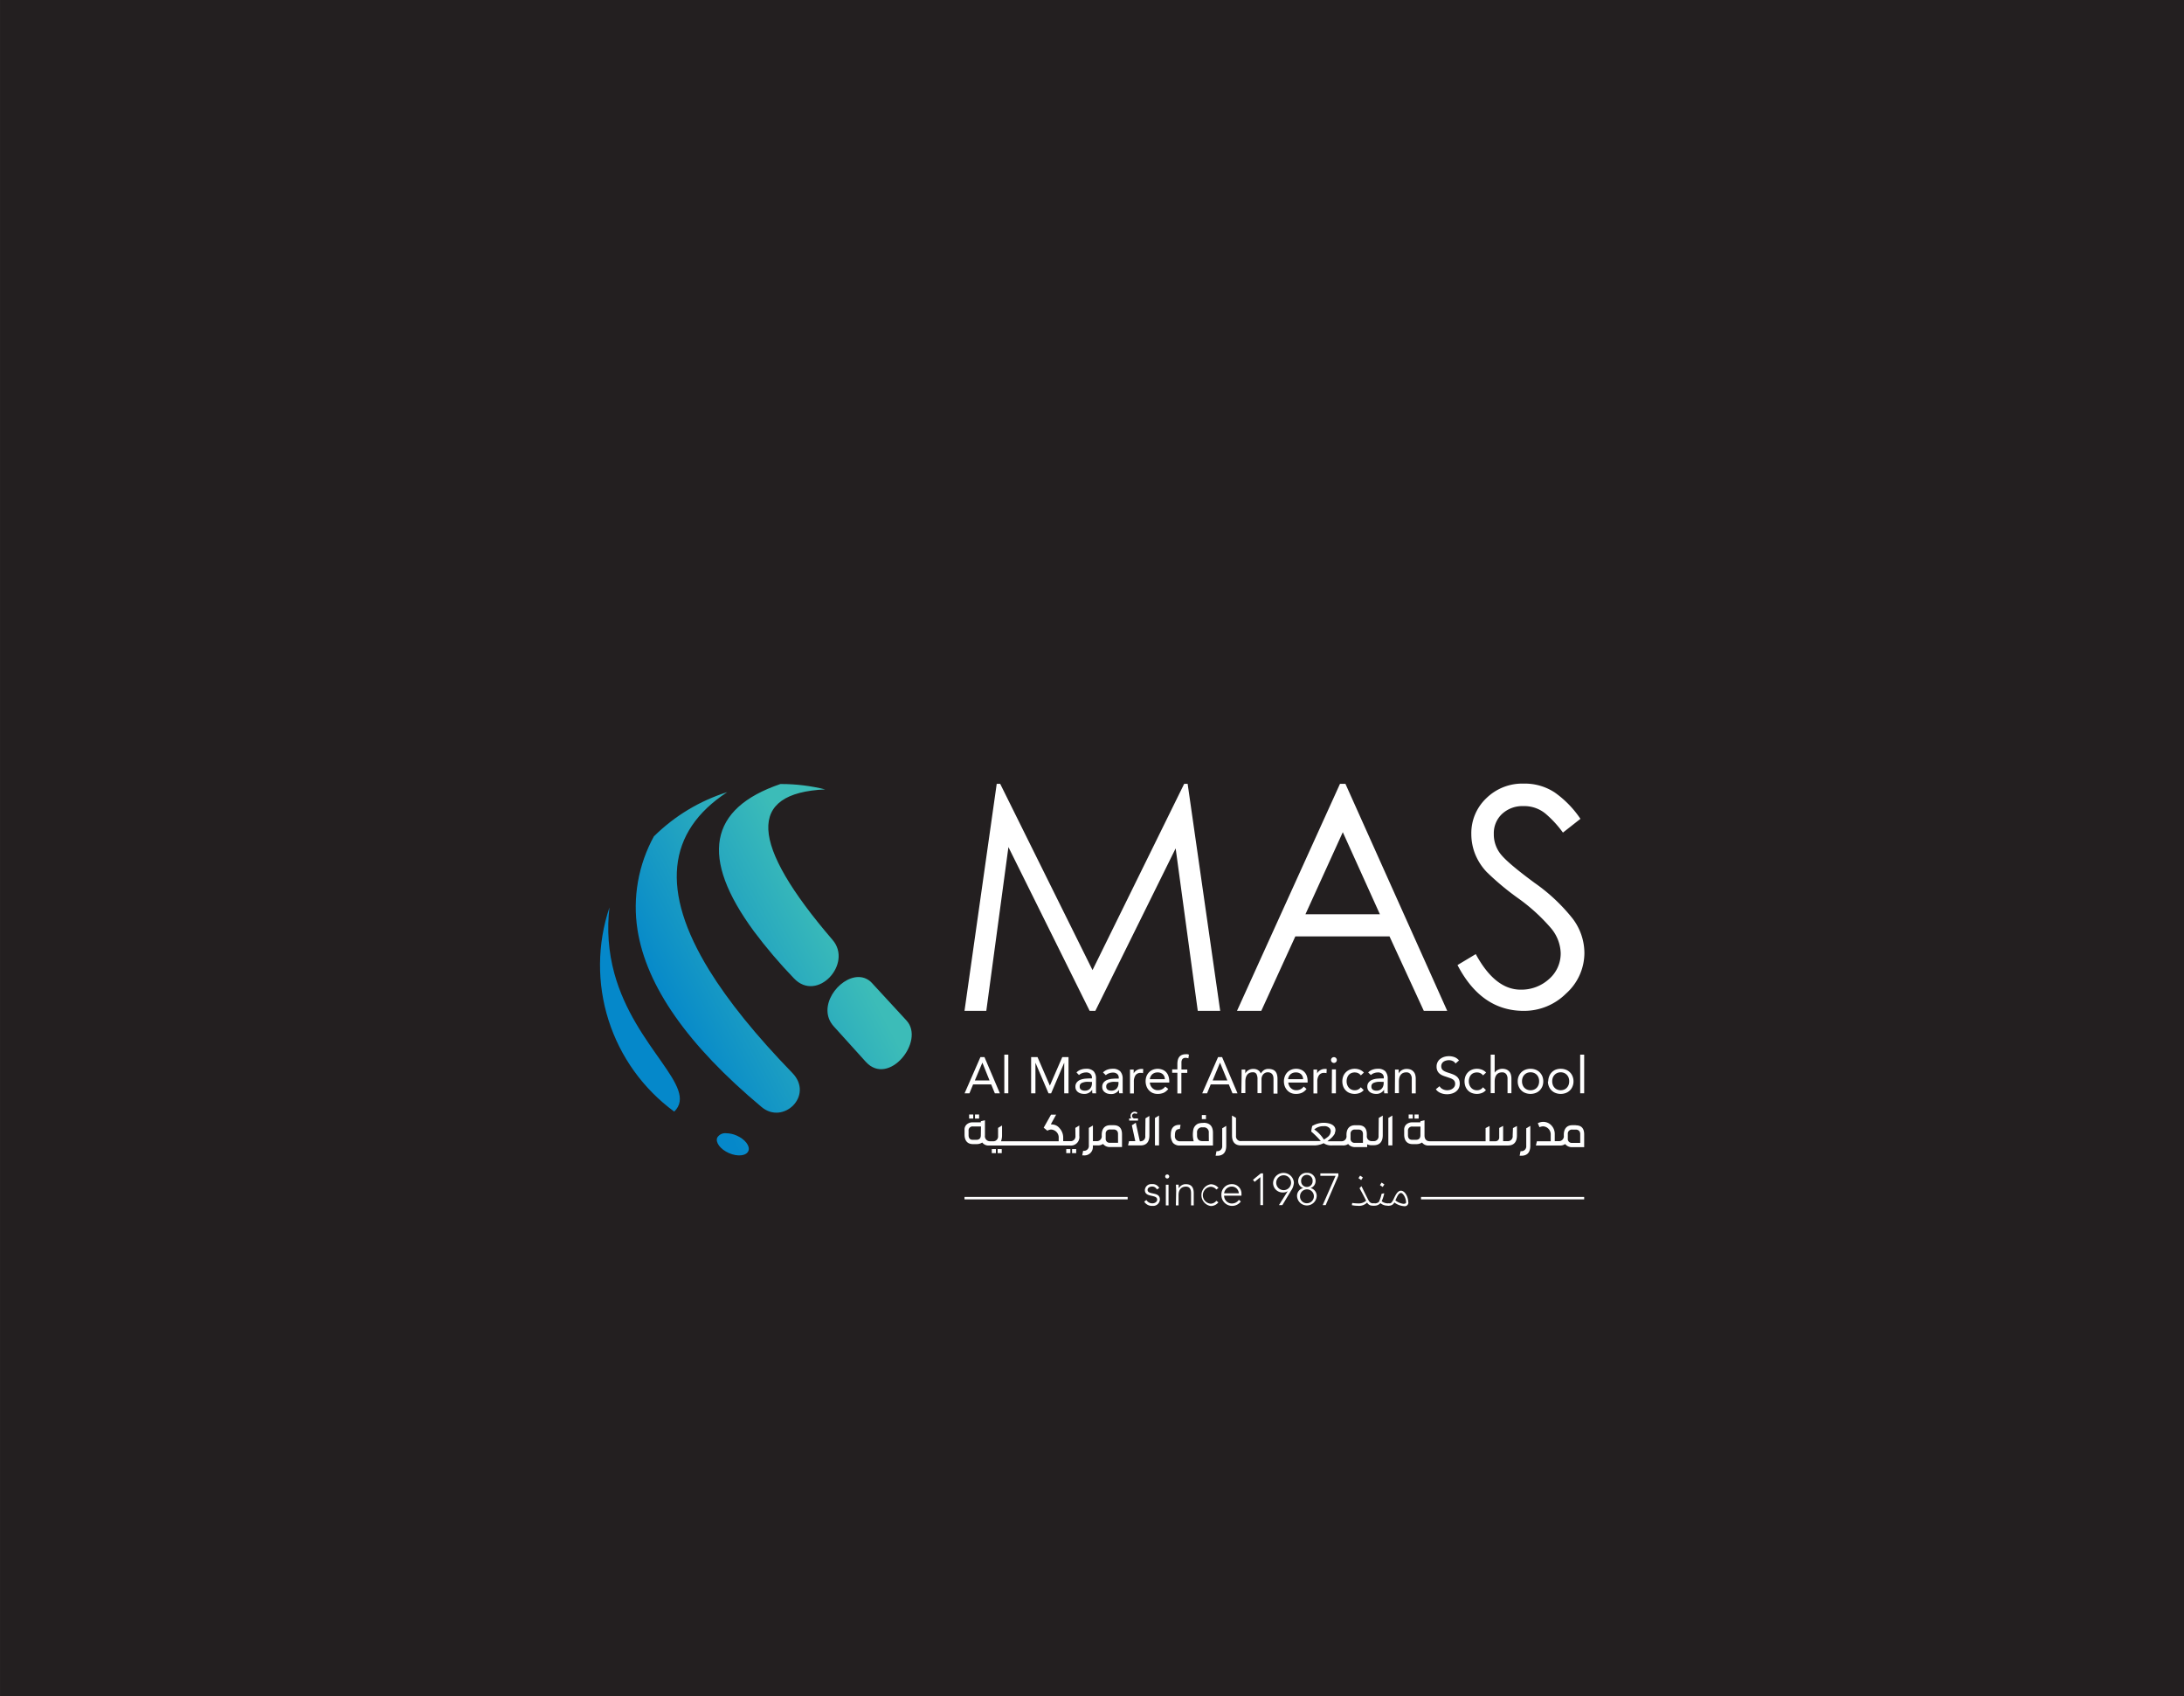<svg id="Layer_1" data-name="Layer 1" xmlns="http://www.w3.org/2000/svg" xmlns:xlink="http://www.w3.org/1999/xlink" viewBox="0 0 595.28 462.26"><rect x="0" y="0" width="595.28" height="462.26" fill="#333333" stroke="none"/><defs><style>.cls-1{fill:none;}.cls-2{clip-path:url(#clip-path);}.cls-3{fill:#231f20;}.cls-4{clip-path:url(#clip-path-2);}.cls-5{fill:url(#linear-gradient);}.cls-6{fill:#fff;}</style><clipPath id="clip-path"><rect class="cls-1" x="0.03" width="595.28" height="462.26"/></clipPath><clipPath id="clip-path-2"><path class="cls-1" d="M195.5,310c-.57,1.32.86,3.21,3.19,4.23s4.7.77,5.28-.55-.86-3.22-3.2-4.24a7.14,7.14,0,0,0-2.79-.62A2.52,2.52,0,0,0,195.5,310m31.74-30.32,8.73,9.66c6.24,6.91,16.27-5.63,11.11-11.24l-9.38-10.18a4.91,4.91,0,0,0-3.71-1.67c-5.4,0-11.48,8.2-6.75,13.43m-43.46,23.24c6.74-6.65-10.72-17.24-16.33-37.65a47,47,0,0,1-1.33-18,49.46,49.46,0,0,0,17.66,55.66m-5.49-75.13a40.07,40.07,0,0,0-4.52,25.64q3.64,23,33.8,48.22c5.92,5,14.36-3.13,8.39-9.28q-14.81-15.27-22.66-28-19.87-32.31,4.92-48.52a49.6,49.6,0,0,0-19.93,12m34.46-14.22q-29.44,10-7.25,40.16a135.66,135.66,0,0,0,10.9,12.81c6.35,6.7,16.12-4,10.52-10.49q-34-39.56-2-41a49.62,49.62,0,0,0-12-1.47h-.23"/></clipPath><linearGradient id="linear-gradient" x1="4828.23" y1="-60.29" x2="4829.23" y2="-60.29" gradientTransform="translate(-252725.38 3422.47) scale(52.38)" gradientUnits="userSpaceOnUse"><stop offset="0" stop-color="#0588ca"/><stop offset="1" stop-color="#3cbcb8"/></linearGradient></defs><g class="cls-2"><rect class="cls-3" x="0.03" width="595.28" height="462.26"/><g class="cls-4"><rect class="cls-5" x="140.94" y="197.73" width="129.69" height="133.33" transform="translate(-99.74 126.9) rotate(-27.88)"/></g><g class="cls-2"><polygon class="cls-6" points="262.89 275.47 271.67 213.61 272.62 213.61 297.78 264.36 322.76 213.61 323.71 213.61 332.58 275.47 326.47 275.47 320.44 231.19 298.55 275.47 297 275.47 274.86 230.84 268.83 275.47 262.89 275.47"/><path class="cls-6" d="M366.72,213.61l27.74,61.86h-6.38l-9.35-20.29H353.06l-9.28,20.29h-6.62l28.07-61.86ZM366,226.78l-10.18,22.36h20.29Z"/><path class="cls-6" d="M397.24,263l5-3q5.25,9.69,12.23,9.69a11.19,11.19,0,0,0,7.72-2.87,9.23,9.23,0,0,0,3.2-7.14,11.11,11.11,0,0,0-2.71-6.82,50.16,50.16,0,0,0-9-8.16,72.9,72.9,0,0,1-8.45-7.06,15.55,15.55,0,0,1-3.2-5,14.76,14.76,0,0,1-1-5.38,13.08,13.08,0,0,1,4.07-9.72,14,14,0,0,1,10.21-4,14.8,14.8,0,0,1,8.46,2.42,27.69,27.69,0,0,1,7,7.18L426,226.89a29.34,29.34,0,0,0-4.76-5.17,9.09,9.09,0,0,0-6-2.05,8.16,8.16,0,0,0-5.83,2.13,7.16,7.16,0,0,0-2.25,5.42,8.63,8.63,0,0,0,2,5.7q2,2.43,9.11,7.67a49.17,49.17,0,0,1,10.34,9.69,15.58,15.58,0,0,1,3.24,9.35,14.85,14.85,0,0,1-5,11.12,16.2,16.2,0,0,1-11.53,4.72q-11.57,0-18.05-12.47"/><rect class="cls-6" x="265.75" y="303.71" width="1.12" height="1.11"/><rect class="cls-6" x="264.15" y="303.71" width="1.12" height="1.11"/><rect class="cls-6" x="271.92" y="313.13" width="1.12" height="1.11"/><rect class="cls-6" x="270.33" y="313.13" width="1.12" height="1.11"/><rect class="cls-6" x="290.62" y="313.13" width="1.12" height="1.11"/><rect class="cls-6" x="292.21" y="313.13" width="1.12" height="1.11"/><path class="cls-6" d="M293.13,309.54a1.3,1.3,0,0,1-1.48,1.43h-1.86v-1a3.78,3.78,0,0,0-1-2.53,2.67,2.67,0,0,0-1.83-1l-.54-.06,1.44-2.62h-1.39l-2,3.55,1,.81a2.41,2.41,0,0,1,1-.31,2.17,2.17,0,0,1,2.09,2.38V311H272.85l.13-.45a4.47,4.47,0,0,0,.14-1.15v-2.69l-1.08.65v2.21a1.31,1.31,0,0,1-1.48,1.43h-.66a1.37,1.37,0,0,1-1.44-1.57v-4.15l-1.12.27v.3h-2.16a2.36,2.36,0,0,0-1.75.63,1.86,1.86,0,0,0-.53,1.44v1.25c0,1.66.78,2.61,2.29,2.61h.95a2.78,2.78,0,0,0,1.33-.29l.26-.14.19.22a2.14,2.14,0,0,0,1.66.59h22a2.32,2.32,0,0,0,2.6-2.65v-2.8l-1.08.65Zm-25.79-.18c0,.84-.44,1.25-1.21,1.25h-1c-.76,0-1.13-.47-1.13-1.26V308.2a1.09,1.09,0,0,1,1.22-1.23h2.16Z"/><path class="cls-6" d="M303.55,306.63h-.94c-1.53,0-2.32,1-2.32,2.61v.24a1.32,1.32,0,0,1-1.46,1.49h-.94v-4.26l-1.11.65v4.79a1.32,1.32,0,0,1-1.47,1.45h-.09l-.24,1.24h.32a2.28,2.28,0,0,0,2.58-2.38l0-.33h1.3a2.25,2.25,0,0,0,1.21-.25l.24-.15.2.2a2.32,2.32,0,0,0,1.76.65h3.23v-3.46c0-1.67-.76-2.49-2.29-2.49m1.21,4.79h-2.21a1.06,1.06,0,0,1-1.16-1.15v-.06c0-.19,0-.61,0-1.24a1.09,1.09,0,0,1,1.23-1.17h1a1.19,1.19,0,0,1,.93.44,1.49,1.49,0,0,1,.2.88Z"/><path class="cls-6" d="M312.16,309.54A1.28,1.28,0,0,1,311,311l-.32,0-1.11-5.05-1.07.7.94,4.33h-1.71l-.27,1.16h3.35c1.65,0,2.47-.92,2.47-2.76v-5.28l-1.07.65Z"/><path class="cls-6" d="M310.18,304.79h-.85a.69.69,0,1,1,0-1.37.83.83,0,0,1,.44.15l.26-.3a1.06,1.06,0,0,0-.78-.32,1.12,1.12,0,0,0-1.1,1.13,1,1,0,0,0,.14.57,1.47,1.47,0,0,0,.06.14h-.58v.58h2.41Z"/><polygon class="cls-6" points="314.8 312.13 315.91 312.13 315.91 303.99 314.8 304.65 314.8 312.13"/><rect class="cls-6" x="327.58" y="303.86" width="1.12" height="1.11"/><path class="cls-6" d="M328,306a4.67,4.67,0,0,0-1.35.17,2.29,2.29,0,0,0-1.39,1.65,7.24,7.24,0,0,0-.13,1.54,7.16,7.16,0,0,0,.23,1.64h-3.67a1.33,1.33,0,0,1-1.45-1.48c0-1.43.36-1.8,1.35-1.87l.19-1.12h-.27c-1.6,0-2.39.89-2.39,2.68a3.61,3.61,0,0,0,.59,2.23,2.41,2.41,0,0,0,2,.72h8.9V308.7c0-1.81-.88-2.73-2.59-2.73m1.47,5h-1.79c-.92,0-1.43-.57-1.43-1.56v-.72a1.33,1.33,0,0,1,1.48-1.48H328a1.33,1.33,0,0,1,1.47,1.49Z"/><path class="cls-6" d="M333.13,312.26a1.32,1.32,0,0,1-1.47,1.44h-.09l-.24,1.25h.43c1.65,0,2.47-.92,2.47-2.76v-5.38l-1.1.66Z"/><path class="cls-6" d="M375.75,309.54a1.3,1.3,0,0,1-1.46,1.43H374a1.33,1.33,0,0,1-1.45-1.51v-.34c0-1.65-.76-2.48-2.29-2.48h-.94c-1.53,0-2.32,1-2.32,2.6v.24A1.32,1.32,0,0,1,365.6,311h-3.8l.75-.62a4.83,4.83,0,0,0,1-1.05,4.4,4.4,0,0,0,.26-.4.49.49,0,0,0,0-.13A2.76,2.76,0,0,0,364,308c0-.86-.53-1.46-1.57-1.8a5.89,5.89,0,0,0-1.66-.23,6.16,6.16,0,0,0-3.1.87,9.29,9.29,0,0,0-.27,1.52,24.11,24.11,0,0,1,2.08,2l.53.59H338.35a1.3,1.3,0,0,1-1.46-1.43v-4.9L335.8,304v5.38c0,1.84.83,2.76,2.48,2.76h19.85a5.82,5.82,0,0,0,2.66-.62l.16.12a3.72,3.72,0,0,0,2.1.5H366a2.41,2.41,0,0,0,1.21-.24l.24-.16.19.21a2.34,2.34,0,0,0,1.77.64h3.23v-.75l.46.16.45.08c.15,0,.36,0,.61,0h.39c1.55-.05,2.34-1,2.34-2.75V304l-1.09.65Zm-14.9,1-.19-.28a9.18,9.18,0,0,0-2.05-2.19l-.4-.29.41-.29a3.84,3.84,0,0,1,2.18-.6,1.91,1.91,0,0,1,1.66.62,1.27,1.27,0,0,1,.26.7,2.09,2.09,0,0,1-.88,1.66,6.71,6.71,0,0,1-1,.67m10.65.89h-2.22a1.06,1.06,0,0,1-1.16-1.14v-.07c0-.19,0-.6,0-1.25a1.09,1.09,0,0,1,1.24-1.15h1a1.18,1.18,0,0,1,.93.42,1.48,1.48,0,0,1,.21.88Z"/><polygon class="cls-6" points="378.41 312.13 379.51 312.13 379.51 303.99 378.41 304.65 378.41 312.13"/><rect class="cls-6" x="383.95" y="303.71" width="1.12" height="1.11"/><rect class="cls-6" x="385.55" y="303.71" width="1.12" height="1.11"/><path class="cls-6" d="M412.3,309.48a1.32,1.32,0,0,1-1.45,1.49H409.7v-4.15l-1.07.56V310a1,1,0,0,1-1,1H406v-4.15l-1.08.56V311H389.71c-.93,0-1.44-.58-1.44-1.57v-4.15l-1.12.27v.3H385a2.39,2.39,0,0,0-1.75.63,1.9,1.9,0,0,0-.52,1.44l0,1.25c0,1.66.79,2.61,2.29,2.61h1a2.77,2.77,0,0,0,1.32-.29l.26-.14.19.22a2.14,2.14,0,0,0,1.66.59h21.51c1.66,0,2.5-.92,2.5-2.76v-2.55l-1.08.56Zm-25.15-.12c0,.84-.44,1.25-1.21,1.25h-1.05c-.76,0-1.13-.47-1.13-1.26V308.2A1.1,1.1,0,0,1,385,307h2.17Z"/><path class="cls-6" d="M416,312.26a1.31,1.31,0,0,1-1.46,1.44h-.09l-.25,1.25h.44c1.65,0,2.47-.92,2.47-2.76v-5.38l-1.11.66Z"/><path class="cls-6" d="M429.5,306.63h-.94c-1.54,0-2.32,1-2.32,2.61v.24a1.33,1.33,0,0,1-1.47,1.49h-1v-2a3.36,3.36,0,0,0-1.53-2.8,3.08,3.08,0,0,0-1.68-.45,3.3,3.3,0,0,0-1.41.36l.46,1.1a2.5,2.5,0,0,1,1-.24,2.18,2.18,0,0,1,2.06,2.2V311H418.9l-.27,1.16h6.51a2.25,2.25,0,0,0,1.21-.25l.25-.15.19.2a2.33,2.33,0,0,0,1.77.65h3.23v-3.46c0-1.67-.76-2.49-2.29-2.49m1.21,4.79h-2.22a1.06,1.06,0,0,1-1.16-1.15v-.06c0-.19,0-.61,0-1.24a1.1,1.1,0,0,1,1.24-1.17h1a1.18,1.18,0,0,1,.93.44,1.48,1.48,0,0,1,.21.88Z"/><path class="cls-6" d="M267.23,288.07h1.1l4.2,9.87h-1.37l-1-2.43h-4.93l-1,2.43h-1.32Zm.53,1.51h0l-2.05,4.85h4Z"/><rect class="cls-6" x="273.74" y="287.4" width="1.09" height="10.53"/><polygon class="cls-6" points="281.05 288.07 282.79 288.07 286.14 295.81 286.17 295.81 289.54 288.07 291.24 288.07 291.24 297.94 290.07 297.94 290.07 289.66 290.04 289.66 286.5 297.94 285.79 297.94 282.25 289.66 282.22 289.66 282.22 297.94 281.05 297.94 281.05 288.07"/><path class="cls-6" d="M293.41,292.25a3.16,3.16,0,0,1,1.19-.76,4.25,4.25,0,0,1,1.4-.24,2.78,2.78,0,0,1,2.09.68,2.94,2.94,0,0,1,.64,2.08v2.8c0,.18,0,.38,0,.58s0,.38.07.55h-1.05a3.61,3.61,0,0,1-.06-.5c0-.18,0-.34,0-.48h0a2.5,2.5,0,0,1-.86.82,2.42,2.42,0,0,1-1.29.32,3.56,3.56,0,0,1-.94-.12,2.39,2.39,0,0,1-.77-.37,1.82,1.82,0,0,1-.52-.61,1.72,1.72,0,0,1-.19-.83,1.82,1.82,0,0,1,.42-1.27,2.45,2.45,0,0,1,1-.68,5.23,5.23,0,0,1,1.34-.28q.72-.06,1.32-.06h.42v-.19a1.33,1.33,0,0,0-.43-1.07,1.73,1.73,0,0,0-1.19-.37,3.12,3.12,0,0,0-1,.18,2.41,2.41,0,0,0-.9.53Zm3.15,2.55a3.82,3.82,0,0,0-1.66.3,1,1,0,0,0-.61,1,.93.93,0,0,0,.41.87,1.88,1.88,0,0,0,1,.25,2,2,0,0,0,.83-.16,1.51,1.51,0,0,0,.59-.42,1.93,1.93,0,0,0,.37-.62,2.69,2.69,0,0,0,.14-.76v-.42Z"/><path class="cls-6" d="M300.64,292.25a3.24,3.24,0,0,1,1.19-.76,4.25,4.25,0,0,1,1.4-.24,2.78,2.78,0,0,1,2.09.68A2.94,2.94,0,0,1,306,294v2.8c0,.18,0,.38,0,.58s0,.38.07.55h-1a2.51,2.51,0,0,1-.07-.5V297h0a2.5,2.5,0,0,1-.86.82,2.42,2.42,0,0,1-1.29.32,3.56,3.56,0,0,1-.94-.12,2.24,2.24,0,0,1-.76-.37,1.71,1.71,0,0,1-.72-1.44,1.82,1.82,0,0,1,.42-1.27,2.45,2.45,0,0,1,1-.68,5.23,5.23,0,0,1,1.34-.28q.72-.06,1.32-.06h.42v-.19a1.33,1.33,0,0,0-.43-1.07,1.73,1.73,0,0,0-1.19-.37,3.12,3.12,0,0,0-1,.18,2.41,2.41,0,0,0-.9.53Zm3.15,2.55a3.82,3.82,0,0,0-1.66.3,1,1,0,0,0-.61,1,1,1,0,0,0,.41.87,1.88,1.88,0,0,0,1,.25,1.92,1.92,0,0,0,.83-.16,1.51,1.51,0,0,0,.59-.42,1.93,1.93,0,0,0,.37-.62,2.69,2.69,0,0,0,.14-.76v-.42Z"/><path class="cls-6" d="M308,293c0-.29,0-.57,0-.83s0-.5,0-.71h1c0,.17,0,.35,0,.53s0,.35,0,.54h0a1.62,1.62,0,0,1,.31-.46,2.13,2.13,0,0,1,.48-.4,2.79,2.79,0,0,1,.63-.28,2.57,2.57,0,0,1,.75-.1h.22a.79.79,0,0,1,.22.06l-.07,1.1a1.85,1.85,0,0,0-.58-.08,1.67,1.67,0,0,0-1.46.64,3.11,3.11,0,0,0-.45,1.78v3.18H308Z"/><path class="cls-6" d="M318.43,296.75a3.35,3.35,0,0,1-1.28,1.05,4.07,4.07,0,0,1-1.62.3,3.4,3.4,0,0,1-1.38-.27,3.06,3.06,0,0,1-1-.73,3.1,3.1,0,0,1-.66-1.09,4,4,0,0,1,0-2.72,3.34,3.34,0,0,1,.7-1.09,3.21,3.21,0,0,1,1.06-.7,3.62,3.62,0,0,1,2.59,0,2.68,2.68,0,0,1,1,.67,2.92,2.92,0,0,1,.63,1.07,4.26,4.26,0,0,1,.23,1.44V295H313.4a2.41,2.41,0,0,0,.2.8,2.28,2.28,0,0,0,.46.67,2,2,0,0,0,.65.45,2,2,0,0,0,.82.17,2.54,2.54,0,0,0,1.2-.25,2.66,2.66,0,0,0,.88-.74Zm-.93-2.66a1.87,1.87,0,0,0-.55-1.34,2,2,0,0,0-1.42-.5,2.12,2.12,0,0,0-1.46.5,2.16,2.16,0,0,0-.67,1.34Z"/><path class="cls-6" d="M320.91,292.34h-1.42v-.92h1.42V290a5.29,5.29,0,0,1,.11-1.09,2.4,2.4,0,0,1,.38-.86,1.83,1.83,0,0,1,.72-.56,2.77,2.77,0,0,1,1.1-.2,2.42,2.42,0,0,1,.45,0,1.5,1.5,0,0,1,.39.12l-.15,1a2.29,2.29,0,0,0-.74-.14,1.24,1.24,0,0,0-.66.15.86.86,0,0,0-.35.4,1.62,1.62,0,0,0-.14.62c0,.24,0,.5,0,.78v1.23h1.59v.92H322v5.6h-1.09Z"/><path class="cls-6" d="M332,288.07h1.1l4.2,9.87h-1.37l-1-2.43H330l-1,2.43h-1.32Zm.53,1.51h0l-2,4.85h4Z"/><path class="cls-6" d="M338.42,293c0-.29,0-.57,0-.83s0-.5,0-.71h1c0,.17,0,.35,0,.53s0,.35,0,.54h0a1.91,1.91,0,0,1,.32-.46,2.13,2.13,0,0,1,.48-.4,2.71,2.71,0,0,1,.62-.28,2.68,2.68,0,0,1,.76-.1,2.51,2.51,0,0,1,.88.13,2.33,2.33,0,0,1,.59.32,1.56,1.56,0,0,1,.37.41c.09.14.16.27.22.38a3.07,3.07,0,0,1,.83-.91,2.13,2.13,0,0,1,1.23-.33,3.12,3.12,0,0,1,1.17.19,1.79,1.79,0,0,1,.77.54,2.19,2.19,0,0,1,.41.87,4.33,4.33,0,0,1,.13,1.13v4h-1.09V294a2.84,2.84,0,0,0-.07-.66,1.46,1.46,0,0,0-.25-.57,1.22,1.22,0,0,0-.49-.4,1.61,1.61,0,0,0-.78-.16,1.58,1.58,0,0,0-.65.14,2.07,2.07,0,0,0-.54.39,1.93,1.93,0,0,0-.36.61,2.22,2.22,0,0,0-.13.79v3.76h-1.09v-3.7a3,3,0,0,0-.29-1.53,1.05,1.05,0,0,0-1-.46,2.11,2.11,0,0,0-.91.18,1.61,1.61,0,0,0-.63.52,2.39,2.39,0,0,0-.36.79,4.08,4.08,0,0,0-.12,1v3.18h-1.09Z"/><path class="cls-6" d="M356.11,296.75a3.27,3.27,0,0,1-1.28,1.05,4,4,0,0,1-1.61.3,3.36,3.36,0,0,1-1.38-.27,3,3,0,0,1-1-.73,3.42,3.42,0,0,1-.66-1.09,3.87,3.87,0,0,1-.23-1.33,3.7,3.7,0,0,1,.26-1.39,3.16,3.16,0,0,1,.69-1.09,3.21,3.21,0,0,1,1.06-.7,3.47,3.47,0,0,1,1.34-.25,3.39,3.39,0,0,1,1.25.23,2.68,2.68,0,0,1,1,.67,2.94,2.94,0,0,1,.64,1.07,4.27,4.27,0,0,1,.22,1.44V295h-5.27a2.21,2.21,0,0,0,.21.8,2.08,2.08,0,0,0,.45.67,2.1,2.1,0,0,0,.65.45,2.05,2.05,0,0,0,.83.17,2.52,2.52,0,0,0,1.19-.25,2.66,2.66,0,0,0,.88-.74Zm-.93-2.66a1.9,1.9,0,0,0-.54-1.34,2,2,0,0,0-1.42-.5,2.13,2.13,0,0,0-1.47.5,2.16,2.16,0,0,0-.67,1.34Z"/><path class="cls-6" d="M358,293c0-.29,0-.57,0-.83s0-.5,0-.71h1c0,.17,0,.35,0,.53s0,.35,0,.54h0a1.86,1.86,0,0,1,.31-.46,2.68,2.68,0,0,1,.48-.4,3,3,0,0,1,.63-.28,2.57,2.57,0,0,1,.75-.1h.22a1,1,0,0,1,.23.06l-.07,1.1a1.91,1.91,0,0,0-.59-.08,1.64,1.64,0,0,0-1.45.64,3,3,0,0,0-.46,1.78v3.18H358Z"/><path class="cls-6" d="M362.79,288.87a.79.79,0,1,1,1.58,0,.79.79,0,1,1-1.58,0m.25,2.55h1.08v6.52H363Z"/><path class="cls-6" d="M370.92,293.05a2.22,2.22,0,0,0-.75-.61,2.18,2.18,0,0,0-.89-.19,2.42,2.42,0,0,0-1,.19,1.91,1.91,0,0,0-.69.52,2.33,2.33,0,0,0-.41.78,2.85,2.85,0,0,0-.14.94,2.65,2.65,0,0,0,.16.94,2.34,2.34,0,0,0,.44.77,2,2,0,0,0,.69.52,2.06,2.06,0,0,0,.91.19,1.93,1.93,0,0,0,1.66-.81l.8.77a2.7,2.7,0,0,1-1.11.79,3.85,3.85,0,0,1-2.73,0,2.91,2.91,0,0,1-1.07-.71,3.25,3.25,0,0,1-.68-1.08,4.06,4.06,0,0,1,0-2.75,3.16,3.16,0,0,1,1.76-1.8,3.56,3.56,0,0,1,1.37-.26,3.7,3.7,0,0,1,1.37.25,3.14,3.14,0,0,1,1.14.78Z"/><path class="cls-6" d="M372.91,292.25a3.27,3.27,0,0,1,1.2-.76,4.16,4.16,0,0,1,1.4-.24,2.75,2.75,0,0,1,2.08.68,3,3,0,0,1,.65,2.08v2.8c0,.18,0,.38,0,.58s.05.38.07.55h-1a2,2,0,0,1-.06-.5c0-.18,0-.34,0-.48h0a2.42,2.42,0,0,1-.86.82,2.36,2.36,0,0,1-1.28.32,3.51,3.51,0,0,1-.94-.12,2.3,2.3,0,0,1-.77-.37,1.78,1.78,0,0,1-.72-1.44,1.82,1.82,0,0,1,.42-1.27,2.48,2.48,0,0,1,1-.68,5.15,5.15,0,0,1,1.33-.28q.72-.06,1.32-.06h.42v-.19a1.3,1.3,0,0,0-.43-1.07,1.73,1.73,0,0,0-1.19-.37,3,3,0,0,0-1,.18,2.41,2.41,0,0,0-.9.53Zm3.15,2.55a3.85,3.85,0,0,0-1.66.3,1,1,0,0,0-.61,1,1,1,0,0,0,.41.87,1.94,1.94,0,0,0,1,.25,2,2,0,0,0,.83-.16,1.67,1.67,0,0,0,.59-.42A1.74,1.74,0,0,0,377,296a2.69,2.69,0,0,0,.14-.76v-.42Z"/><path class="cls-6" d="M380.23,293c0-.29,0-.57,0-.83s0-.5,0-.71h1c0,.17,0,.35,0,.53s0,.35,0,.54h0a1.86,1.86,0,0,1,.31-.46,2.68,2.68,0,0,1,.48-.4,3,3,0,0,1,.63-.28,2.57,2.57,0,0,1,.75-.1,3.06,3.06,0,0,1,1.11.19,2.2,2.2,0,0,1,.77.55,2.14,2.14,0,0,1,.46.84,4.09,4.09,0,0,1,.14,1.08v4h-1.08V294a2,2,0,0,0-.37-1.29,1.3,1.3,0,0,0-1.12-.48,2.16,2.16,0,0,0-.92.18,1.65,1.65,0,0,0-.62.52,2.22,2.22,0,0,0-.37.79,4.62,4.62,0,0,0-.11,1v3.18h-1.09Z"/><path class="cls-6" d="M396.72,289.82a1.63,1.63,0,0,0-.78-.69,2.36,2.36,0,0,0-1-.22,2.86,2.86,0,0,0-.77.1,2.18,2.18,0,0,0-.68.29,1.42,1.42,0,0,0-.48.52,1.49,1.49,0,0,0-.18.75,1.55,1.55,0,0,0,.11.59,1.25,1.25,0,0,0,.34.47,2.52,2.52,0,0,0,.64.39,9,9,0,0,0,1,.36c.38.12.75.25,1.1.39a3.77,3.77,0,0,1,.95.53,2.24,2.24,0,0,1,.66.8,2.67,2.67,0,0,1,.24,1.2,2.76,2.76,0,0,1-.29,1.29,2.66,2.66,0,0,1-.77.89,3.26,3.26,0,0,1-1.11.53,4.69,4.69,0,0,1-1.3.18,5,5,0,0,1-.86-.08,4,4,0,0,1-.83-.24,3.16,3.16,0,0,1-.74-.41,2.29,2.29,0,0,1-.6-.64l1-.82a2,2,0,0,0,.89.82,2.66,2.66,0,0,0,1.21.28,2.85,2.85,0,0,0,.76-.11,2,2,0,0,0,.69-.33,1.69,1.69,0,0,0,.5-.53,1.41,1.41,0,0,0,.2-.74,1.49,1.49,0,0,0-.16-.75,1.37,1.37,0,0,0-.47-.49,3.41,3.41,0,0,0-.81-.38l-1.14-.39a7.26,7.26,0,0,1-1-.38,3.15,3.15,0,0,1-.78-.53,2.17,2.17,0,0,1-.51-.75,2.62,2.62,0,0,1-.19-1.05,2.55,2.55,0,0,1,.28-1.24,2.48,2.48,0,0,1,.75-.89,3.59,3.59,0,0,1,1.07-.54,4.54,4.54,0,0,1,2.78.08,2.93,2.93,0,0,1,1.23.9Z"/><path class="cls-6" d="M404.23,293.05a2.22,2.22,0,0,0-.75-.61,2.18,2.18,0,0,0-.89-.19,2.38,2.38,0,0,0-1,.19,1.91,1.91,0,0,0-.69.52,2.33,2.33,0,0,0-.41.78,2.85,2.85,0,0,0-.14.94,2.65,2.65,0,0,0,.16.94,2.34,2.34,0,0,0,.44.77,2,2,0,0,0,.69.52,2.06,2.06,0,0,0,.91.19,1.93,1.93,0,0,0,1.66-.81l.8.77a2.7,2.7,0,0,1-1.11.79,3.85,3.85,0,0,1-2.73,0,2.91,2.91,0,0,1-1.07-.71,3.25,3.25,0,0,1-.68-1.08,4.06,4.06,0,0,1,0-2.75,3.16,3.16,0,0,1,1.76-1.8,3.56,3.56,0,0,1,1.37-.26,3.7,3.7,0,0,1,1.37.25,3.14,3.14,0,0,1,1.14.78Z"/><path class="cls-6" d="M406.31,287.4h1.08v4.92h0a2.07,2.07,0,0,1,.31-.38,2,2,0,0,1,.46-.34,3,3,0,0,1,.61-.25,2.34,2.34,0,0,1,.71-.1,2.86,2.86,0,0,1,1.11.2,2.06,2.06,0,0,1,.77.54,2,2,0,0,1,.45.84,3.71,3.71,0,0,1,.15,1.08v4H410.9V294a2.06,2.06,0,0,0-.36-1.29,1.32,1.32,0,0,0-1.13-.48,2.14,2.14,0,0,0-.91.18,1.87,1.87,0,0,0-.63.52,2.39,2.39,0,0,0-.36.79,4.08,4.08,0,0,0-.12,1v3.18h-1.08Z"/><path class="cls-6" d="M413.68,294.68a3.53,3.53,0,0,1,.26-1.4,3.49,3.49,0,0,1,.73-1.08,3.19,3.19,0,0,1,1.1-.7,4,4,0,0,1,2.78,0,3.19,3.19,0,0,1,1.1.7,3.49,3.49,0,0,1,.73,1.08,3.71,3.71,0,0,1,.26,1.4,3.66,3.66,0,0,1-.26,1.39,3.27,3.27,0,0,1-.73,1.08,3,3,0,0,1-1.1.7,4,4,0,0,1-2.78,0,3,3,0,0,1-1.1-.7,3.27,3.27,0,0,1-.73-1.08,3.48,3.48,0,0,1-.26-1.39m1.17,0a2.67,2.67,0,0,0,.16.95,2.23,2.23,0,0,0,.46.77,2.19,2.19,0,0,0,.73.51,2.32,2.32,0,0,0,1,.19,2.24,2.24,0,0,0,.95-.19,2.13,2.13,0,0,0,.74-.51,2.39,2.39,0,0,0,.46-.77,2.67,2.67,0,0,0,.16-.95,2.73,2.73,0,0,0-.16-1,2.34,2.34,0,0,0-.46-.76,2.3,2.3,0,0,0-.74-.52,2.4,2.4,0,0,0-.95-.19,2.49,2.49,0,0,0-1,.19,2.37,2.37,0,0,0-.73.52,2.18,2.18,0,0,0-.46.76,2.73,2.73,0,0,0-.16,1"/><path class="cls-6" d="M422,294.68a3.53,3.53,0,0,1,.27-1.4A3.15,3.15,0,0,1,424,291.5a4,4,0,0,1,2.79,0,3.15,3.15,0,0,1,1.82,1.78,3.53,3.53,0,0,1,.27,1.4,3.48,3.48,0,0,1-.27,1.39,3.1,3.1,0,0,1-.72,1.08,3.14,3.14,0,0,1-1.1.7,4,4,0,0,1-2.79,0,3.14,3.14,0,0,1-1.1-.7,3.1,3.1,0,0,1-.72-1.08,3.48,3.48,0,0,1-.27-1.39m1.17,0a2.91,2.91,0,0,0,.16.95,2.25,2.25,0,0,0,.47.77,2.09,2.09,0,0,0,.73.51,2.5,2.5,0,0,0,1.91,0,2.09,2.09,0,0,0,.73-.51,2.42,2.42,0,0,0,.47-.77,2.91,2.91,0,0,0,.16-.95,3,3,0,0,0-.16-1,2.37,2.37,0,0,0-.47-.76,2.26,2.26,0,0,0-.73-.52,2.5,2.5,0,0,0-1.91,0,2.26,2.26,0,0,0-.73.52,2.21,2.21,0,0,0-.47.76,3,3,0,0,0-.16,1"/><rect class="cls-6" x="430.7" y="287.4" width="1.09" height="10.53"/><rect class="cls-6" x="262.89" y="326.18" width="44.47" height="0.66"/><rect class="cls-6" x="387.32" y="326.18" width="44.47" height="0.66"/><path class="cls-6" d="M312.47,327a1.82,1.82,0,0,0,1.63.92c.64,0,1.3-.39,1.3-1,0-1.55-3.35-.47-3.35-2.62a1.74,1.74,0,0,1,1.93-1.62,2.06,2.06,0,0,1,2,1.06l-.66.39a1.38,1.38,0,0,0-1.33-.79c-.53,0-1.2.32-1.2.9,0,1.53,3.35.34,3.35,2.63a1.82,1.82,0,0,1-2,1.74,2.47,2.47,0,0,1-2.27-1.15Z"/><path class="cls-6" d="M318.14,320.05a.55.55,0,0,1,.55.55.55.55,0,0,1-1.1,0,.55.55,0,0,1,.55-.55m-.37,2.79h.73v5.64h-.73Z"/><path class="cls-6" d="M320.58,324.42c0-.41-.06-1.29-.06-1.58h.73a8.86,8.86,0,0,0,.05,1h0a2.09,2.09,0,0,1,1.93-1.14c1.75,0,2.14,1.2,2.14,2.43v3.36h-.73v-3.32c0-.92-.25-1.81-1.41-1.81s-2,.76-2,2.31v2.82h-.73Z"/><path class="cls-6" d="M332.09,327.65a2.61,2.61,0,0,1-2.08,1,3,3,0,0,1,0-5.93,2.74,2.74,0,0,1,2.1,1l-.58.44a2,2,0,0,0-1.52-.76,2.31,2.31,0,0,0,0,4.61,2,2,0,0,0,1.52-.78Z"/><path class="cls-6" d="M338.21,327.41a2.93,2.93,0,0,1-5.3-1.77,2.81,2.81,0,0,1,2.82-2.95,2.56,2.56,0,0,1,2.65,2.64v.51h-4.73a2.1,2.1,0,0,0,2.13,2.12,2.25,2.25,0,0,0,1.89-1Zm-.56-2.23a1.9,1.9,0,0,0-1.95-1.83,2.09,2.09,0,0,0-2.05,1.83Z"/><polygon class="cls-6" points="343.53 320.79 343.52 320.79 341.96 322.07 341.51 321.51 343.64 319.76 344.26 319.76 344.26 328.4 343.53 328.4 343.53 320.79"/><path class="cls-6" d="M351,324.59h0a2.21,2.21,0,0,1-1.28.37A2.59,2.59,0,0,1,347,322.3a2.84,2.84,0,0,1,5.67,0,4.33,4.33,0,0,1-.8,2.21l-2.34,3.89h-.93Zm.9-2.29a2,2,0,1,0-4.05,0,2,2,0,1,0,4.05,0"/><path class="cls-6" d="M356.21,319.61a2.23,2.23,0,0,1,2.37,2.25,2,2,0,0,1-1.38,1.9v0a2.16,2.16,0,0,1,1.68,2.22,2.68,2.68,0,0,1-5.35,0,2.16,2.16,0,0,1,1.69-2.22v0a2,2,0,0,1-1.38-1.9,2.23,2.23,0,0,1,2.37-2.25m0,8.28a1.89,1.89,0,1,0-1.87-1.89,1.82,1.82,0,0,0,1.87,1.89m0-4.44a1.54,1.54,0,0,0,1.56-1.59,1.57,1.57,0,1,0-3.13,0,1.55,1.55,0,0,0,1.57,1.59"/><polygon class="cls-6" points="364.79 320.42 361.34 328.4 360.52 328.4 364.03 320.42 359.88 320.42 359.88 319.76 364.79 319.76 364.79 320.42"/><path class="cls-6" d="M374.72,328.15c0,.21-.22.4-.61.4a1.55,1.55,0,0,1-1.48-.85,3.08,3.08,0,0,1-2.54.89,8.29,8.29,0,0,1-1.62-.17l.08-.55.06-.05a12,12,0,0,0,1.52.12,3.09,3.09,0,0,0,2.23-.74c-.44-.88-1.2-2.33-1.8-3.4l.47-.5h.09c.47.95,1.33,2.75,1.83,3.68.41.76.74.94,1.42.94.26,0,.35.09.35.23M371,321.57l-.73-.52.45-.68.75.5Z"/><path class="cls-6" d="M378.77,328.15c0,.21-.2.4-.59.4a2.9,2.9,0,0,1-1.92-.68,2.13,2.13,0,0,1-1.79.68h-.35l.26-.63h.26a1.61,1.61,0,0,0,1.2-.39,9.72,9.72,0,0,0,.73-2.2l.62-.15.1.05a11,11,0,0,1-.69,2.12,2.75,2.75,0,0,0,1.84.57c.26,0,.33.09.33.23m-1.9-4.69-.74-.51.45-.69.75.51Z"/><path class="cls-6" d="M383.87,327.58a1,1,0,0,1-1.18,1.11,4.93,4.93,0,0,1-2.63-1c-.42.69-.85.9-1.88.9l.26-.63c.73,0,.89-.25,1.27-.92s1-2.56,2.13-2.56,2,1.74,2,3.14m-2.06-2.5c-.64,0-1.07,1.21-1.45,2a4.58,4.58,0,0,0,2.15.93c.4,0,.62-.08.74-.25.12-1-.68-2.72-1.44-2.72"/></g></g></svg>